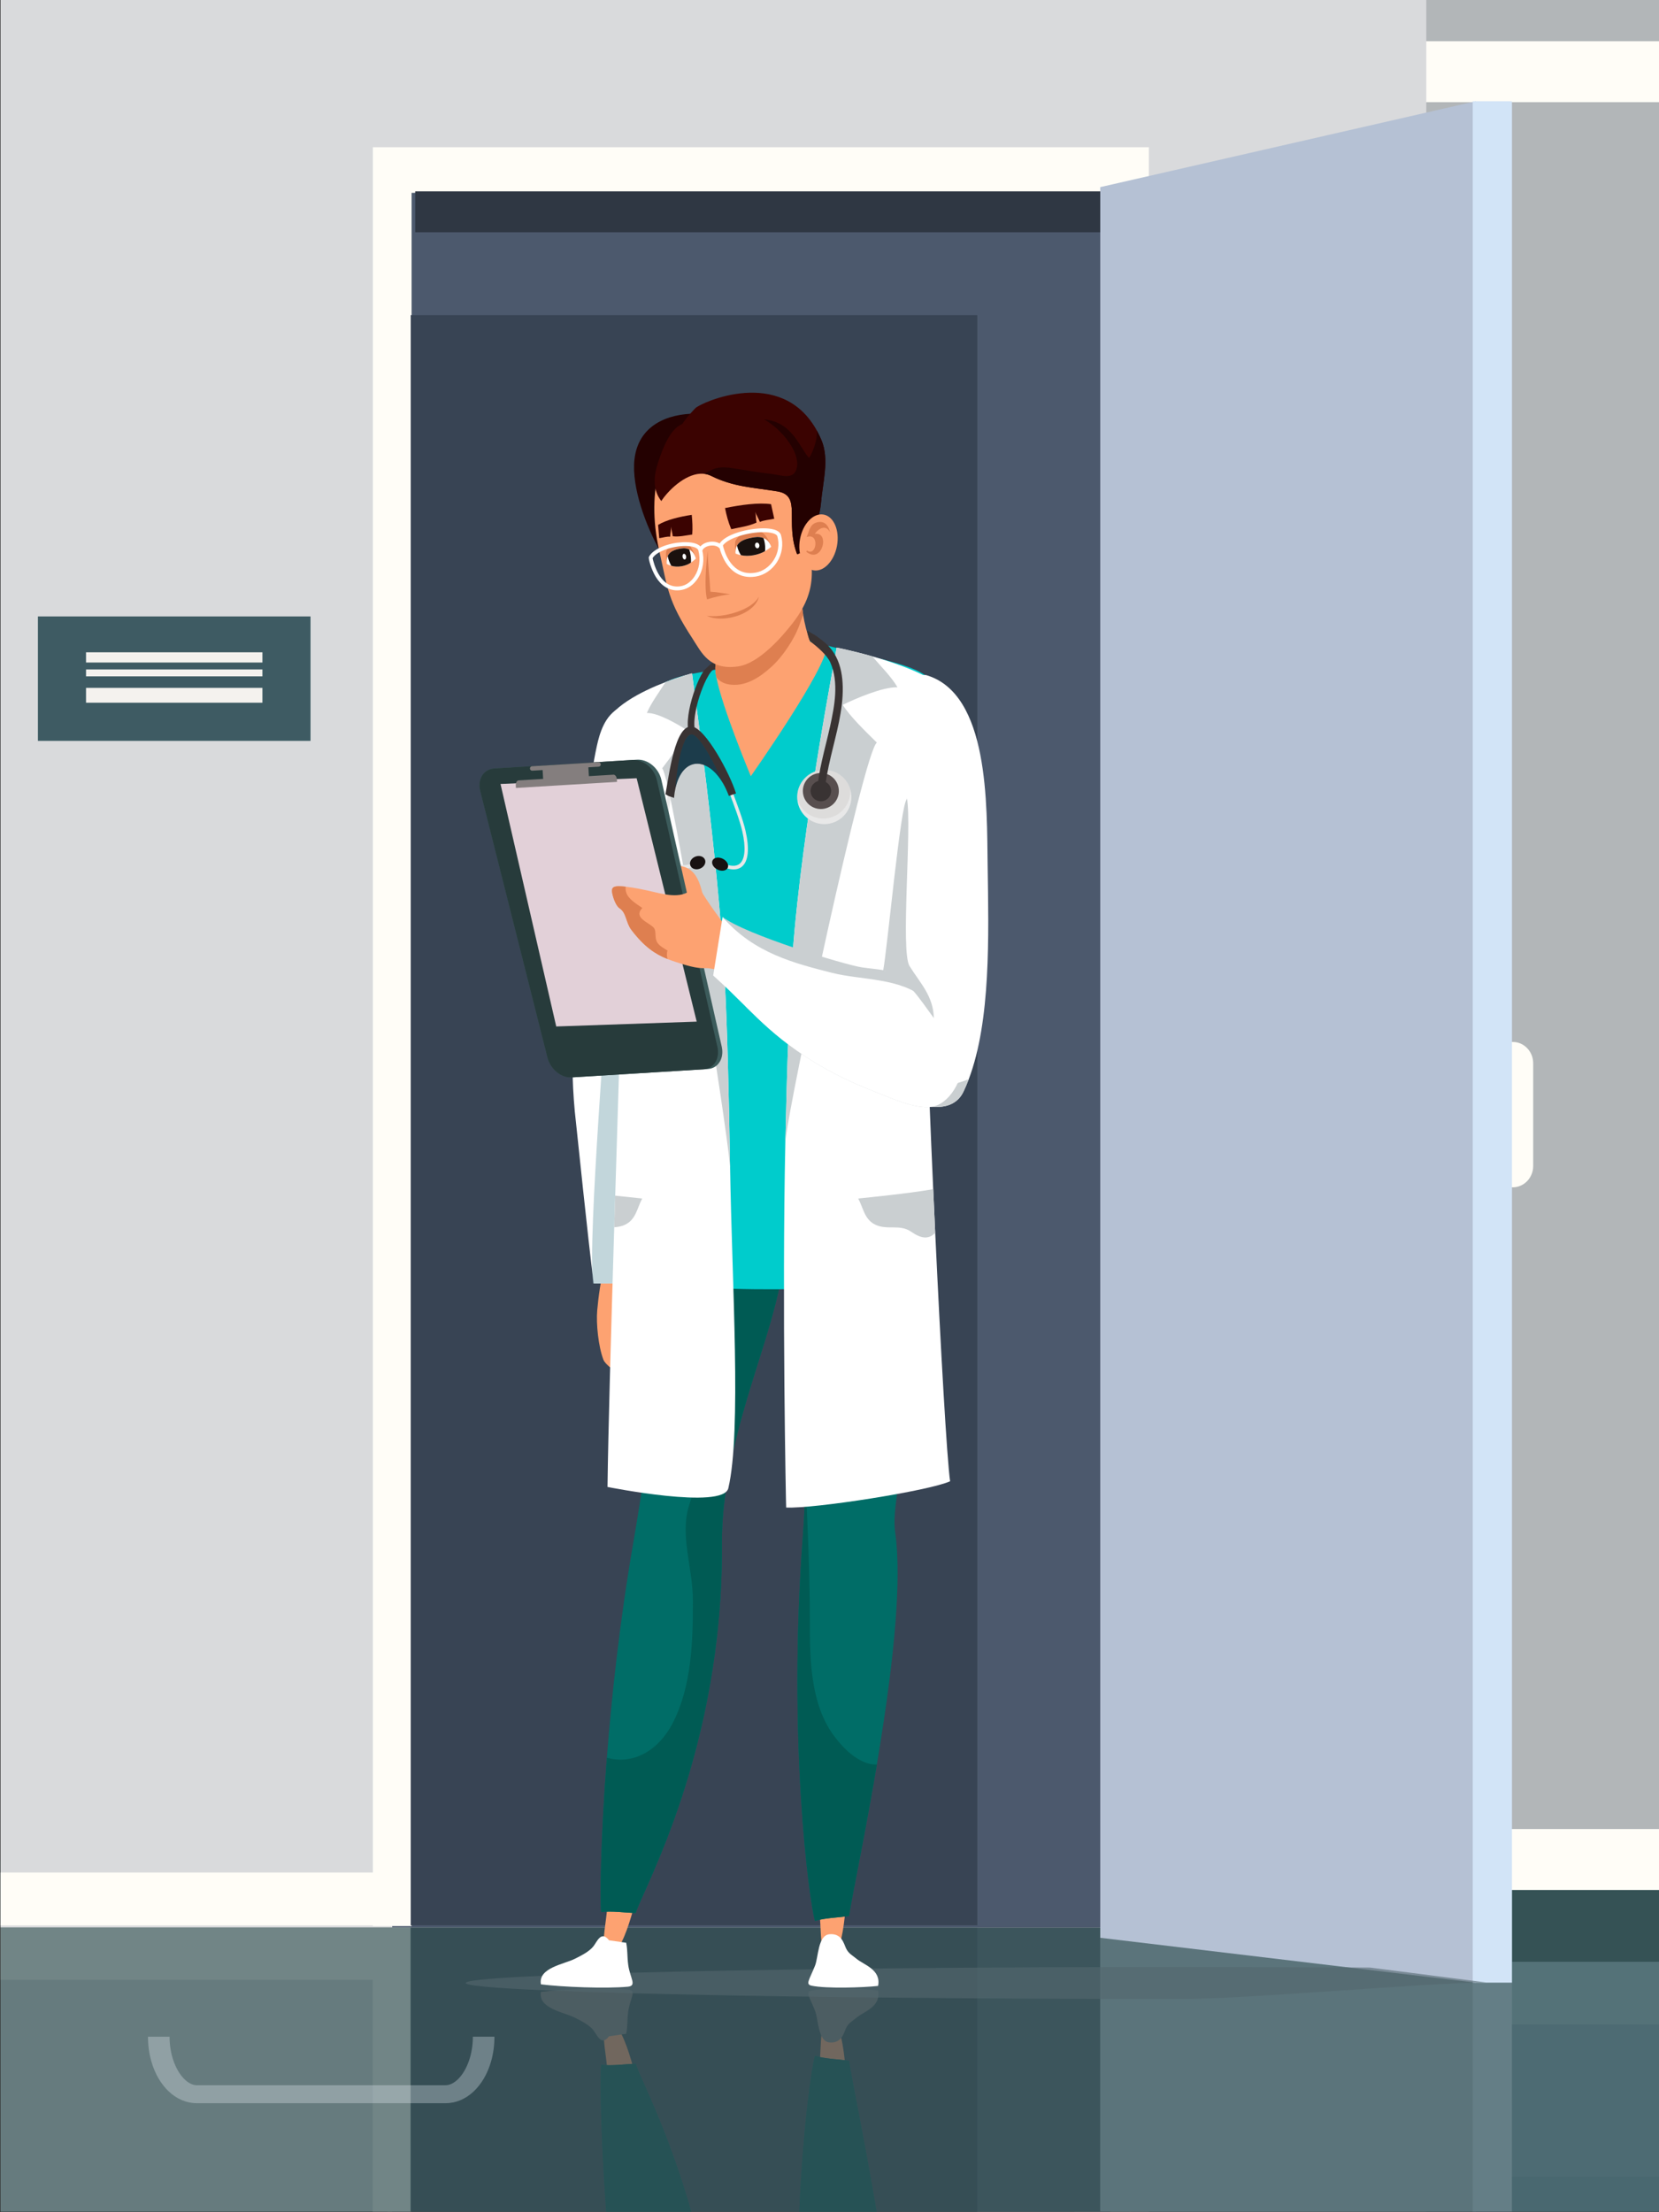 <?xml version="1.0" encoding="utf-8"?>
<!-- Generator: Adobe Illustrator 27.5.0, SVG Export Plug-In . SVG Version: 6.00 Build 0)  -->
<svg version="1.1" id="Layer_1" xmlns="http://www.w3.org/2000/svg" xmlns:xlink="http://www.w3.org/1999/xlink" x="0px" y="0px"
	 viewBox="0 0 990 1320" style="enable-background:new 0 0 990 1320;" xml:space="preserve">
<rect x="0" y="0" width="990" height="1320" fill="#333333" stroke="none"/>
<g>
	<g>
		<g>
			<rect x="0.325" y="1110.335" style="fill:#355255;" width="990" height="209.328"/>
		</g>
		<g style="opacity:0.3;">
			<g>
				<g>
					<g>
						<rect x="231.173" y="1181.192" style="fill:#C4C9CC;" width="759.152" height="138.471"/>
						<rect x="538.496" y="1177.35" style="fill:#B2B6B8;" width="451.83" height="142.313"/>
						<g>
							<g>
								<rect x="661.328" y="1188.633" style="fill:#4C596D;" width="328.997" height="131.03"/>
								<g>
									<g>
										<g>
											<g>
												<rect x="675.674" y="1174.503" style="fill:#8D8DA1;" width="314.652" height="124.368"/>
												<g style="opacity:0.4;">
													<polygon style="fill:#8D8DA1;" points="805.258,1298.871 754.117,1174.503 782.977,1174.503 834.118,1298.871 
																											"/>
												</g>
												<g style="opacity:0.4;">
													<polygon style="fill:#8D8DA1;" points="877.395,1298.871 826.247,1174.503 883.95,1174.503 935.098,1298.871 
																											"/>
												</g>
											</g>
											<polygon style="fill:#FFFDF7;" points="990.325,1170.66 641.382,1170.66 641.382,1319.663 674.878,1319.663 
												674.878,1207.974 990.325,1207.974 											"/>
										</g>
									</g>
								</g>
							</g>
						</g>
					</g>
					<g style="opacity:0.8;">
						<rect x="851.12" y="1170.66" style="fill:#85ACBD;" width="139.205" height="149.003"/>
					</g>
				</g>
				<g>
					<g>
						<g>
							<rect x="0.325" y="1147.737" style="fill:#D9DADC;" width="850.795" height="171.926"/>
						</g>
						<rect x="0.325" y="1148.931" style="fill:#FFFDF7;" width="246.833" height="32.418"/>
					</g>
					<g>
						<g>
							<g>
								<rect x="233.97" y="1147.755" style="fill:#4C596D;" width="440.026" height="171.908"/>
								<rect x="222.41" y="1148.544" style="fill:#FFFDF7;" width="23.121" height="171.119"/>
								<rect x="662.435" y="1148.544" style="fill:#FFFDF7;" width="23.122" height="171.119"/>
							</g>
						</g>
						<g>
							<g>
								<polygon style="fill:#B5C1D4;" points="880.691,1319.663 880.691,1113.937 656.535,1141.394 656.535,1319.663 								"/>
								<rect x="878.843" y="1113.937" style="fill:#D2E4F7;" width="23.414" height="205.726"/>
							</g>
						</g>
						<rect x="245.019" y="1149.024" style="fill:#384454;" width="338.145" height="170.639"/>
					</g>
				</g>
			</g>
		</g>
		<g style="opacity:0.3;">
			<g>
				<g>
					<g>
						<g>
							<path style="fill:#F0F8FF;" d="M295.059,1215.275h-12.875c0,5.423-0.924,10.391-2.431,14.631
								c-3.097,8.713-8.679,14.317-13.851,14.317H117.47c-5.171,0-10.754-5.604-13.851-14.317c-1.508-4.24-2.431-9.208-2.431-14.631
								H88.313c0,5.194,0.697,10.12,1.977,14.631c4.196,14.803,14.646,25.043,27.18,25.043h148.433
								c12.532,0,22.984-10.24,27.18-25.043C294.361,1225.395,295.059,1220.469,295.059,1215.275z"/>
						</g>
					</g>
				</g>
			</g>
			<g>
				<g>
					<g>
						<path style="fill:#FDA271;" d="M361.906,1256.22c-0.814-5.513,0.186-15.508,0.279-22.412
							c0.064-4.759-3.45-20.716-1.065-24.273c8.828-13.163,18.919,31.963,19.81,36.918L361.906,1256.22z"/>
						<g>
							<path style="fill:#006D67;" d="M412.487,1319.663c-13.708-48.396-30.53-79.85-33.162-88.217
								c-6.626,0.161-14.441,1.392-20.564,0.546c-0.699,7.302-0.425,41.005,3.005,87.671H412.487z"/>
						</g>
						<path style="fill:#808080;" d="M373.68,1213.55l-10.233,1.481c-4.683,6.061-7.13-0.76-9.291-3.557
							c-2.568-3.322-7.448-5.686-11.083-7.548c-6.408-3.277-22.076-5.413-20.27-15.378c12.56-1.602,38.723-2.684,51.839-1.425
							c5.645,0.545,1.33,5.167,0.257,13.066C374.161,1205.624,374.665,1208.258,373.68,1213.55z"/>
					</g>
					<path style="fill:#005B54;" d="M412.487,1319.663c-13.708-48.396-30.53-79.85-33.162-88.217
						c-6.626,0.161-14.441,1.392-20.564,0.546c-0.699,7.302-0.425,41.005,3.005,87.671H412.487z"/>
				</g>
				<g>
					<g>
						<path style="fill:#FDA271;" d="M484.794,1252.701c0.172-5.569,2.926-15.229,4.237-22.004
							c0.905-4.67,0.268-21.003,3.243-24.073c11.015-11.366,12.965,34.854,12.965,39.889L484.794,1252.701z"/>
						<path style="fill:#006D67;" d="M523.079,1319.663c-4.972-29.737-10.264-56.638-13.504-73.665
							c-1.464-7.677-2.508-13.344-2.92-16.368c-6.55-0.976-14.465-1.106-20.343-2.975c-1.993,7.342-7.073,41.824-9.336,93.008
							H523.079z"/>
						<path style="fill:#808080;" d="M494.88,1218.669c7.249,0.731,8.597-5.356,9.883-8.249c1.527-3.438,4.011-4.49,6.381-6.517
							c4.178-3.573,14.817-6.453,12.848-16.304c-8.767-0.999-30.729-1.746-39.676,0.135c-3.85,0.808-1.363,3.436,2.045,12.031
							C488.372,1204.837,488.065,1217.981,494.88,1218.669z"/>
					</g>
					<path style="fill:#005B54;" d="M523.079,1319.663c-4.972-29.737-10.264-56.638-13.504-73.665
						c-1.464-7.677-2.508-13.344-2.92-16.368c-6.55-0.976-14.465-1.106-20.343-2.975c-1.993,7.342-7.073,41.824-9.336,93.008
						H523.079z"/>
				</g>
			</g>
		</g>
	</g>
	<g>
		<g>
			<g>
				<g>
					<rect x="231.26" y="-0.337" style="fill:#C4C9CC;" width="759.065" height="1117.802"/>
					<rect x="538.544" y="-0.337" style="fill:#B2B6B8;" width="451.781" height="1121.547"/>
					<g>
						<g>
							<g>
								<g>
									<g>
										<g>
											<g style="opacity:0.4;">
												<polygon style="fill:#8D8DA1;" points="805.273,1002.767 754.138,1123.985 782.994,1123.985 834.129,1002.767 
																									"/>
											</g>
										</g>
										<g>
											<polygon style="fill:#FFFDF7;" points="990.325,1091.362 674.909,1091.362 674.909,60.963 990.325,60.963 
												990.325,24.602 641.418,24.602 641.418,1127.73 990.325,1127.73 											"/>
										</g>
									</g>
								</g>
							</g>
						</g>
					</g>
				</g>
			</g>
			<g>
				<g>
					<g>
						<rect x="0.325" y="-0.337" style="fill:#D9DADC;" width="850.804" height="1150.409"/>
					</g>
					<rect x="0.325" y="1117.312" style="fill:#FFFDF7;" width="246.919" height="31.597"/>
				</g>
				<g>
					<g>
						<g>
							<rect x="234.057" y="101.009" style="fill:#4C596D;" width="439.97" height="1049.046"/>
							<polygon style="fill:#FFFDF7;" points="245.617,1149.286 245.617,115.063 662.468,115.063 662.468,1149.286 
								685.587,1149.286 685.587,87.848 222.498,87.848 222.498,1149.286 							"/>
						</g>
						<rect x="247.767" y="114.171" style="fill:#2F3743;" width="412.551" height="24.422"/>
					</g>
					<g>
						<path style="fill:#FFFDF7;" d="M914.929,695.705c0,7.04-5.457,12.747-12.188,12.747l0,0c-6.731,0-12.188-5.707-12.188-12.747
							v-61.242c0-7.04,5.457-12.748,12.188-12.748l0,0c6.731,0,12.188,5.708,12.188,12.748V695.705z"/>
						<g>
							<polygon style="fill:#B5C1D4;" points="656.569,111.656 656.569,1156.255 880.696,1183.016 880.696,60.415 							"/>
							<rect x="878.847" y="60.415" style="fill:#D2E4F7;" width="23.412" height="1122.601"/>
						</g>
					</g>
					<rect x="245.105" y="188.021" style="fill:#384454;" width="338.102" height="960.798"/>
				</g>
				<g>
					<rect x="22.628" y="367.816" style="fill:#3E5B63;" width="162.671" height="74.255"/>
					<rect x="51.335" y="389.215" style="fill:#F4F2EE;" width="105.258" height="6.102"/>
					<rect x="51.335" y="410.444" style="fill:#F4F2EE;" width="105.258" height="8.852"/>
					<rect x="51.335" y="399.443" style="fill:#F4F2EE;" width="105.258" height="4.125"/>
				</g>
			</g>
		</g>
	</g>
	<g style="opacity:0.6;">
		<path style="fill:#54686E;" d="M817.491,1173.999c-35.641-0.215-73.126-0.33-111.811-0.33c-236.248,0-427.765,4.277-427.765,9.556
			c0,5.279,191.518,9.558,427.765,9.558c38.684,0,145.584-9.666,181.225-9.881L817.491,1173.999z"/>
	</g>
	<g>
		<g>
			<g>
				<path style="fill:#FDA271;" d="M361.906,1116.885c-0.814,5.469,0.186,15.387,0.279,22.236c0.064,4.723-3.45,20.553-1.065,24.083
					c8.828,13.06,18.919-31.713,19.81-36.629L361.906,1116.885z"/>
				<g>
					<path style="fill:#006D67;" d="M498.726,663.582c3.698,22.351-19.779,55.569-29.638,87.169
						c-1.113,3.549-2.043,7.074-2.752,10.561c-0.168,0.786-0.313,1.58-0.45,2.367c-7.167,41.338-35.479,97.678-35.098,158.1
						c0.77,121.281-46.879,205.224-51.461,219.685c-6.626-0.161-14.442-1.381-20.565-0.542c-0.725-7.509-0.404-43.161,3.393-92.115
						c1.388-17.926,3.241-37.644,5.681-58.416c2.646-22.505,5.97-46.252,10.149-70.306
						c20.908-120.663,26.398-250.636,27.373-262.586l95.892,4.319C500.396,662.659,499.191,662.04,498.726,663.582z"/>
				</g>
				<path style="fill:#FFFFFF;" d="M373.68,1159.22l-10.233-1.469c-4.683-6.013-7.13,0.754-9.291,3.529
					c-2.568,3.297-7.448,5.642-11.083,7.488c-6.408,3.251-22.076,5.371-20.27,15.258c12.56,1.59,38.723,2.662,51.839,1.414
					c5.645-0.54,1.33-5.126,0.257-12.964C374.161,1167.083,374.665,1164.471,373.68,1159.22z"/>
			</g>
			<path style="fill:#005B54;" d="M469.087,750.752c-1.113,3.549-2.043,7.074-2.752,10.561c-0.168,0.786-0.313,1.58-0.45,2.367
				c-7.167,41.338-35.479,97.678-35.098,158.1c0.77,121.281-46.879,205.224-51.461,219.685c-6.626-0.161-14.442-1.381-20.565-0.542
				c-0.725-7.509-0.404-43.161,3.393-92.115c14.991,4.25,30.568-3.389,39.627-21.336c10.858-21.497,11.727-47.725,11.719-72.053
				c0-19.933-7.991-39.362-2.249-57.256c5.2-16.224,9.051-33.921,12.795-51.541c4.278-20.131,7.023-41.124,10.073-61.56
				c2.883-19.307,9.844-46.748,6.832-64.345L469.087,750.752z"/>
		</g>
		<g>
			<g>
				<path style="fill:#FDA271;" d="M484.794,1120.376c0.172,5.526,2.926,15.11,4.237,21.832c0.905,4.633,0.268,20.839,3.243,23.884
					c11.015,11.277,12.965-34.58,12.965-39.576L484.794,1120.376z"/>
				<path style="fill:#006D67;" d="M536.058,883.419c-0.29,9.279-3.409,20.024-1.8,31.516c0.016,0.115,0.039,0.236,0.054,0.366
					c1.883,13.813,1.639,32.035,0.091,52.205c-0.869,11.356-2.15,23.321-3.69,35.461c-2.119,16.682-4.735,33.693-7.45,49.885
					c-5.025,29.938-10.408,57.073-13.687,74.175c-1.464,7.616-2.508,13.24-2.92,16.239c-6.55,0.968-14.465,1.098-20.344,2.953
					c-3.484-12.736-16.409-107.759-7.205-229.81c0.862-11.447,1.35-22.916,1.525-34.325c0.16-10.005,0.085-19.955-0.19-29.792
					c-0.305-10.959-0.846-21.772-1.57-32.372c-1.678-24.74-4.324-48.289-7.153-69.595c-5.52-41.582-11.712-74.641-12.733-91.421
					l75.488,19.375l14.236,3.656C550.805,727.256,537.202,846.576,536.058,883.419z"/>
				<path style="fill:#FFFFFF;" d="M494.88,1154.141c7.249-0.725,8.597,5.314,9.883,8.185c1.527,3.411,4.011,4.454,6.381,6.465
					c4.178,3.545,14.817,6.402,12.848,16.177c-8.767,0.991-30.729,1.733-39.676-0.133c-3.85-0.802-1.363-3.41,2.045-11.938
					C488.372,1167.865,488.065,1154.824,494.88,1154.141z"/>
			</g>
			<path style="fill:#005B54;" d="M523.263,1052.852c-5.025,29.938-10.408,57.073-13.687,74.175
				c-1.464,7.616-2.508,13.24-2.92,16.239c-6.55,0.968-14.465,1.098-20.344,2.953c-3.484-12.736-16.409-107.759-7.205-229.81
				c0.862-11.447,1.35-22.916,1.525-34.325c1.327,28.182,2.631,56.332,2.638,84.789c0,22.207,0.161,48.526,13.443,67.527
				c5.17,7.387,13.092,15.728,22.013,18.001C520.129,1052.76,521.654,1052.883,523.263,1052.852z"/>
		</g>
		<g>
			<g>
				<g>
					<path style="fill:#DE7F50;" d="M369.347,807.643c4.444,4.548,19.08,1.977,19.949,5.521c2.334,9.521-14.051,4.559-17.661,3.521
						L369.347,807.643z"/>
					<path style="fill:#DE7F50;" d="M367.799,800.502c4.444,4.548,19.08,1.974,19.949,5.519c2.334,9.521-14.05,4.559-17.661,3.52
						L367.799,800.502z"/>
					<path style="fill:#DE7F50;" d="M364.253,776.032c4.443,4.547,15.737,16.547,16.605,20.093
						c2.335,9.519-11.817,9.906-15.428,8.867L364.253,776.032z"/>
					<path style="fill:#FDA271;" d="M356.396,781.785c0.729-8,1.977-18.021,5.083-29.939l14.834,8.196
						c-0.282,0.235,3.049,5.348,3.928,7.445c1.322,3.153,2.065,6.477,1.918,10.017c-0.281,6.743-1.187,12.407,0.316,19.612
						c0.731,3.502,5.885,16.999-1.961,12.763c-5.784-3.122-3.818-15.505-8.343-18.805c-0.944,5.323-1.187,17.507,3.003,21.834
						c3.055,3.152,12.951,6.096,10.168,11.503c-2.753,5.347-23.312-7.995-25.265-13.099
						C357.094,803.511,355.662,789.823,356.396,781.785z"/>
				</g>
			</g>
			<g>
				<path style="fill:#FFFFFF;" d="M400.988,495.811c-3.337,29.98-4.446,55.98-4.809,86.571c-0.414,34.35-3.455,51.128-2.149,85.571
					c0,0,4.026,74.182,5.362,97.882h-45.101c-3.642-28.34-9.82-89.502-10.53-95.545c-2.257-19.203-2.411-35.475-2.159-57.039
					c0.443-38.085,1.836-47.709,3.582-85.58c0.852-18.535,7.008-64.635,11.024-82.754c1.593-7.193,4.696-18.403,13.97-22.804
					c4.779-2.268,15.119-6.054,20.06-8.302c1.212-0.551,2.094-1.007,2.499-1.329l-3.284,16.273
					C403.15,446.486,403.417,473.927,400.988,495.811z"/>
				<path style="opacity:0.5;fill:#86AEB8;" d="M400.988,495.811c-3.337,29.98-4.446,55.98-4.809,86.571
					c-0.414,34.35-3.455,51.128-2.149,85.571c0,0,4.026,74.182,5.362,97.882h-45.485c-3.451-26.953,9.106-171.906,9.106-193.594
					c0-35.072,0.766-58.751,1.796-81.832c1.3-29.044,25.501,12.281,25.866-16.862c0.089-7.212,0.175-15.278-0.816-22.413
					c-0.784-5.639-3.676-10.775-3.49-16.061c0.218-5.983,1.906-13.974,3.868-21.262c1.212-0.551,2.094-1.007,2.499-1.329
					l-3.284,16.273C403.15,446.486,403.417,473.927,400.988,495.811z"/>
			</g>
		</g>
		<path style="fill:#00CCCC;" d="M386.507,415.98c8.875-13.416,30.63-14.143,43.449-16.995l51.761-17.671
			c15.03,6.228,49.87,11.678,64.883,18.509c25.309,11.514,26.271,43.791,21.67,62.211c-11.401,45.643-18.986,275.531-13.233,300.859
			c-25.182,7.232-162.987,10.397-161.065-1.535c5.753-35.691-10.239-255.386-10.917-290.114
			C382.807,458.448,378.744,427.715,386.507,415.98z"/>
		<g>
			<path style="fill:#FFFFFF;" d="M366.538,732.282c-1.856,61.03-3.606,121.893-4.011,154.962c0,0,69.027,13.813,72.096,0.765
				c7.953-33.826,2.169-122.275,1.058-191.159c-0.714-44.26-1.764-85.594-3.207-112.038
				c-4.234-77.771-19.458-181.182-19.496-183.039c0,0-6.918,1.812-15.807,5.22h-0.008c-14.327,5.504-33.778,15.175-37.567,28.14
				c-4.702,16.125,12.133,99.817,12.133,117.441c0,15.061-2.301,85.93-4.608,160.857
				C366.921,719.693,366.729,725.988,366.538,732.282z"/>
			<path style="fill:#CACFD1;" d="M435.681,696.85c-0.057-0.667-0.114-1.335-0.166-2.003
				c-1.895-24.218-34.592-230.801-40.366-236.395c5.445-7.201,11.928-15.698,15.123-22.551
				c-5.722-3.694-17.621-10.709-24.259-10.463c2.676-6.262,7.292-12.336,11.154-18.445h0.005c8.887-3.408,15.804-5.22,15.804-5.22
				c0.04,1.857,15.264,105.269,19.5,183.039C433.916,611.256,434.969,652.59,435.681,696.85z"/>
		</g>
		<g>
			<g>
				<g>
					<g>
						<path style="fill:#E8E8E8;" d="M433.13,517.914c5.05,1.723,8.02,0.566,9.68-0.863c3.794-3.259,4.515-10.634,2.085-21.331
							c-1.47-6.473-5.066-16.029-7.691-23.007c-1.283-3.409-2.611-6.935-2.685-7.564c0.022,0.182-0.061,0.552-0.379,0.768
							l-1.185-1.852c-0.776,0.525-0.419,1.542,0.292,3.57c0.502,1.43,1.247,3.41,2.11,5.702c2.6,6.913,6.164,16.379,7.595,22.688
							c2.211,9.721,1.682,16.574-1.485,19.299c-2.226,1.911-5.872,1.721-10.55-0.556l-0.672,1.943
							C431.275,517.21,432.236,517.606,433.13,517.914z"/>
						<path style="fill:#171111;" d="M425.001,514.016c-0.414,1.972,1.366,4.294,3.978,5.187c2.613,0.89,5.064,0.012,5.479-1.958
							c0.413-1.971-1.367-4.295-3.978-5.185C427.868,511.169,425.415,512.044,425.001,514.016z"/>
					</g>
					<g>
						<path style="fill:#E8E8E8;" d="M413.502,517.199c-4.597,2.028-7.821,1.066-9.815-0.246c-4.551-3-7.04-10.27-7.204-21.04
							c-0.099-6.514,1.168-16.225,2.095-23.314c0.451-3.466,0.92-7.049,0.842-7.678c0.023,0.186,0.195,0.548,0.561,0.741
							l0.731-1.911c0.896,0.47,0.786,1.502,0.571,3.561c-0.155,1.449-0.418,3.459-0.721,5.789
							c-0.918,7.023-2.174,16.643-2.076,22.994c0.148,9.786,2.322,16.555,6.121,19.058c2.668,1.759,6.241,1.34,10.335-1.212
							l1.132,1.881C415.175,516.386,414.317,516.842,413.502,517.199z"/>
						<path style="fill:#171111;" d="M420.631,512.822c0.886,1.931-0.323,4.347-2.699,5.394c-2.376,1.05-5.02,0.335-5.907-1.597
							c-0.886-1.934,0.323-4.345,2.698-5.396C417.1,510.175,419.746,510.89,420.631,512.822z"/>
					</g>
					<g>
						<path style="fill:#393333;" d="M397.099,474.028c0.133,0.026,0.284-0.001,0.398,0.079c2.348,1.615,3.143,1.157,4.703,2.053
							c0.203-2.291,0.535-4.386,0.977-6.288c4.244-18.158,18.735-18.656,28.106-2.755c1.344,2.275,2.579,4.887,3.665,7.832
							c2.336-0.917,1.898-0.672,4.271-1.504c-3.486-11.569-18.133-38.935-26.322-39.925
							C402.796,432.295,399.267,462.321,397.099,474.028z"/>
					</g>
					<g style="opacity:0.5;">
						<g>
							<path style="fill:#004664;" d="M403.177,469.872c4.244-18.158,18.735-18.656,28.106-2.755
								c-3.973-9.902-13.553-28.306-18.317-28.884C406.189,437.408,402.971,466.656,403.177,469.872z"/>
						</g>
						<path style="fill:#FF9800;" d="M403.402,473.452c-0.041,0.093-0.056,0.207-0.048,0.334
							C403.534,476.044,403.51,475.311,403.402,473.452z"/>
					</g>
				</g>
			</g>
			<path style="fill:#393333;" d="M411.261,423.746c0.808-4.381,2.087-8.684,3.616-12.867c1.277-3.5,2.773-6.98,4.759-10.142
				c0.931-1.482,5.766-5.835,7.509-6.67c0.124,1.583,0,3.838-0.192,4.989c-2.108,0.193-3.841,3.463-4.233,4.125
				c-1.81,3.034-3.181,6.345-4.392,9.658c-1.377,3.772-2.451,7.663-3.199,11.606c-0.645,3.398-1.056,6.909-0.606,10.357
				c0.325,2.513-3.592,2.829-3.918,0.318C410.114,431.351,410.576,427.461,411.261,423.746z"/>
		</g>
		<g>
			<path style="fill:#FDA271;" d="M493.297,385.627c0.594,12.439-45.254,77.524-45.254,77.524s-16.966-40.521-20.549-58.957
				c-0.595-3.052-0.824-5.495-0.542-7.052c0.191-1.069,0.236-6.722,0.328-7.676c0.221-2.404,0.244-4.839,0.107-7.273
				c-0.374-6.914-1.929-13.85-3.271-20.109l54.846-27.937c-0.579,5.304-0.908,10.439-0.922,15.453
				c-0.038,5.883,0.35,11.591,1.242,17.163c0.854,5.379,2.173,10.63,4.041,15.788C483.948,384.268,492.573,384.001,493.297,385.627z
				"/>
		</g>
		<g>
			<path style="fill:#FFFFFF;" d="M469.137,899.523c16.375,0.83,85.363-9.947,97.835-15.674c-1.894-13.118-5.607-78.6-8.889-148.252
				c-0.407-8.644-0.806-17.356-1.197-26.038c-3.237-72.168-5.698-142.402-4.916-157.753c1.534-29.937,25.516-115.9,19.174-132.025
				c-5.1-12.965-31.301-22.638-50.604-28.139h-0.009c-11.972-3.41-21.29-5.222-21.29-5.222
				c-0.054,1.858-20.563,105.269-26.268,183.04c-1.941,26.445-3.361,67.779-4.319,112.039
				C466.567,777.248,469.052,899.226,469.137,899.523z"/>
			<path style="fill:#CACFD1;" d="M468.653,681.5c0.077-0.67,0.155-1.336,0.223-2.004c2.554-24.22,46.6-230.8,54.379-236.396
				c-7.331-7.199-16.069-15.697-20.37-22.551c7.707-3.693,23.737-10.708,32.68-10.463c-3.604-6.264-9.824-12.336-15.023-18.444
				h-0.009c-11.972-3.41-21.29-5.222-21.29-5.222c-0.054,1.858-20.563,105.269-26.268,183.04
				C471.031,595.906,469.611,637.24,468.653,681.5z"/>
		</g>
		<g>
			<g>
				<path style="fill:#E8E8E8;" d="M476.024,478.661c1.705,8.769,10.191,14.491,18.954,12.785
					c8.759-1.707,14.481-10.196,12.776-18.967c-0.11-0.564-0.246-1.112-0.411-1.65c-2.386-7.824-10.345-12.735-18.54-11.138
					c-8.199,1.598-13.734,9.137-13.015,17.283C475.837,477.536,475.915,478.097,476.024,478.661z"/>
				<path style="opacity:0.4;fill:#CDCBC8;" d="M475.787,476.974c2.387,7.826,10.343,12.739,18.542,11.142
					c8.197-1.596,13.733-9.136,13.013-17.286c-2.386-7.824-10.345-12.735-18.54-11.138
					C480.603,461.289,475.068,468.829,475.787,476.974z"/>
				<g>
					<path style="fill:#584F4F;" d="M479.302,474.032c1.133,5.826,6.772,9.628,12.593,8.495c5.823-1.133,9.624-6.778,8.49-12.603
						c-1.133-5.827-6.771-9.631-12.594-8.497C481.97,462.56,478.17,468.203,479.302,474.032z"/>
					<path style="fill:#393333;" d="M483.818,473.153c0.648,3.329,3.872,5.505,7.2,4.856c3.328-0.648,5.502-3.876,4.853-7.207
						c-0.646-3.33-3.871-5.506-7.198-4.856C485.343,466.594,483.169,469.82,483.818,473.153z"/>
				</g>
			</g>
			<path style="fill:#393333;" d="M495.531,395.38c-2.058-4.701-8.168-9.713-12.208-12.83c-1.014-2.197-1.347-4.621-1.777-6.395
				l5.613,3.327c5.178,3.838,8.559,6.322,11.687,12.262c2.932,5.568,3.926,11.908,4.054,18.132
				c0.287,14.02-3.922,27.914-7.077,41.432c-1.79,7.685-3.458,15.468-3.806,23.37c-0.131,2.941-4.683,2.59-4.551-0.352
				c0.613-13.91,4.93-27.451,7.892-40.971C498.01,421.268,500.699,407.186,495.531,395.38z"/>
		</g>
		<path style="fill:#FDA271;" d="M380.626,512.093c3.726-0.793,7.73,0.781,11.256,1.901c5.247,1.668,10.449,1.724,15.556,3.017
			c11.588,2.929,11.191,17.841,14.672,27.228l-14.742,1.308c0.681-1.958-13.349-13.054-16.378-16.105
			C387.517,525.944,378.05,517.751,380.626,512.093z"/>
		<path style="fill:#FFFFFF;" d="M527.296,640.364c0.491,1.749,1.381,3.493,2.57,5.18c5.231,7.393,16.375,13.74,26.53,14.785
			c7.793,0.804,15.008-1.513,18.522-8.889c1.151-2.417,2.217-4.93,3.198-7.533c13.193-34.846,11.881-85.24,11.252-127.448
			c-0.537-35.884,1.089-102.697-36.777-113.665l-9.671-0.085c-12.426,9.941-16.053,44.95-16.981,59.797
			c-2.37,37.978-1.457,81.655-0.369,120.294c0.031,1.284,0.069,2.557,0.108,3.832C526.199,604.807,522.348,622.833,527.296,640.364z
			"/>
		<path style="fill:#CACFD1;" d="M444.847,600.486c9.073,8.982,17.785,17.386,30.786,26.529
			c15.255,10.725,29.896,17.969,47.398,24.794c8.66,3.368,23.447,10.276,33.364,8.521c7.793,0.804,15.008-1.513,18.522-8.889
			c1.151-2.417,2.217-4.93,3.198-7.533c-2.171,0.893-4.364,1.652-6.581,2.289c-13.398,3.824-27.542,3.008-41.669-0.653
			c-30.556-7.93-61.037-29.161-83.738-45.38L444.847,600.486z"/>
		<path style="fill:#CACFD1;" d="M512.141,715.149c3.061,5.695,3.712,12.573,10.285,15.642c7.241,3.394,14.465-0.576,21.361,4.199
			c5.837,4.04,10.323,4.76,14.296,0.608c-0.407-8.644-0.806-17.356-1.197-26.038C542.267,712.14,518.944,714.414,512.141,715.149z"
			/>
		<path style="fill:#CACFD1;" d="M366.538,732.282c2.132-0.131,4.272-0.484,6.412-1.492c6.573-3.068,7.224-9.947,10.285-15.642
			c-2.953-0.315-9.004-0.928-16.114-1.718C366.921,719.693,366.729,725.988,366.538,732.282z"/>
		<path style="fill:#240101;" d="M378.591,274.263c-1.833,16.85,7.262,40.304,15.093,54.141c-3.417-20.344,4.169-38.662,20-51.07
			l1.525-30.525C398.346,246.796,380.822,253.772,378.591,274.263z"/>
		<path style="fill:#DE7F50;" d="M479.282,366.763c-0.74,2.068-1.471,4.006-2.058,5.707c-2.966,8.578-9.981,19.132-16.775,25.32
			c-6.55,5.968-14.701,11.569-23.889,10.798c-4.316-0.367-7.206-1.999-9.066-4.395c-0.595-3.052-0.824-5.495-0.542-7.052
			c0.191-1.069,0.236-6.722,0.328-7.676c0.221-2.404,0.244-4.839,0.107-7.273l50.653-32.592
			C478.001,355.483,478.39,361.191,479.282,366.763z"/>
		<g>
			<g>
				<path style="fill:#DE7F50;" d="M400.932,349.309c-0.041,0.032-0.08,0.063-0.123,0.089c-0.137,0.249-0.284,0.489-0.447,0.713
					L400.932,349.309z"/>
			</g>
		</g>
		<path style="fill:#FDA271;" d="M393.273,328.03c5.23,23.208,4.954,30.002,20.095,53.198c5.273,8.079,9.84,18.831,26.934,16.438
			c13.031-1.823,27.068-18.611,32.694-25.83c17.479-22.437,11.209-38.278,5.626-63.063c-7.618-33.821-34.068-61.138-57.016-57.047
			C393.009,256.825,385.655,294.208,393.273,328.03z"/>
		<g>
			<path style="fill:#DE7F50;" d="M438.886,330.26c0.806,0.4,1.115-2.244,2.402-2.156c4.273,0.639,10.565-0.685,14.308-2.695
				c2.34-1.041,4.636,0.919,4.616,0.869c-0.631-1.872-2.777-7.251-5.522-8.59c-1.412-0.654-3.198-1.01-5.404-0.692
				c-5.304,0.714-8.713,2.49-10.266,5.488C438.319,323.887,438.787,328.298,438.886,330.26z"/>
			<path style="fill:#FFFFFF;" d="M438.886,330.26c0.799,0.353,1.92,0.726,3.243,0.992c4.364,1.095,10.763-0.116,14.425-2.429
				c2.269-1.287,3.652-2.56,3.657-2.545c-0.645-1.916-1.904-4.117-4.575-5.215c-1.388-0.57-3.157-0.834-5.368-0.49
				c-5.332,0.762-8.847,2.144-10.431,4.923C439.11,326.76,438.784,328.278,438.886,330.26z"/>
			<path style="fill:#1A110E;" d="M439.941,326.021c0.408,1.831,1.169,3.575,2.189,5.231c4.364,1.095,10.763-0.116,14.425-2.429
				c0.171-1.994,0.043-4.062-0.434-6.083c-0.138-0.584-0.3-1.142-0.485-1.677c-1.388-0.57-3.157-0.834-5.368-0.49
				c-5.332,0.762-8.847,2.144-10.431,4.923C439.867,325.67,439.903,325.844,439.941,326.021z"/>
			<path style="fill:#FFFFFF;" d="M450.591,325.807c0.214,0.92,0.96,1.524,1.656,1.313c0.698-0.212,1.079-1.15,0.865-2.061
				c-0.216-0.911-0.947-1.469-1.643-1.271C450.773,323.991,450.377,324.882,450.591,325.807z"/>
		</g>
		<g>
			<path style="fill:#DE7F50;" d="M397.832,336.469c0.678,0.425,0.843-2.191,1.908-2.06c3.549,0.782,8.696-0.317,11.715-2.186
				c1.895-0.952,3.857,1.073,3.839,1.021c-0.584-1.88-2.54-7.297-4.851-8.721c-1.187-0.698-2.674-1.113-4.483-0.873
				c-4.353,0.527-7.105,2.175-8.283,5.099C397.145,330.12,397.683,334.516,397.832,336.469z"/>
			<path style="fill:#FFFFFF;" d="M397.832,336.469c0.671,0.377,1.609,0.785,2.709,1.097c3.639,1.237,8.878,0.253,11.821-1.919
				c1.829-1.2,2.926-2.417,2.931-2.404c-0.599-1.925-1.713-4.154-3.955-5.336c-1.165-0.615-2.633-0.936-4.446-0.671
				c-4.374,0.574-7.227,1.825-8.44,4.531C397.897,332.999,397.68,334.497,397.832,336.469z"/>
			<path style="fill:#1A110E;" d="M398.557,332.294c0.398,1.832,1.087,3.593,1.984,5.272c3.639,1.237,8.878,0.253,11.821-1.919
				c0.073-1.975-0.104-4.034-0.566-6.057c-0.133-0.585-0.287-1.146-0.458-1.683c-1.165-0.615-2.633-0.936-4.446-0.671
				c-4.374,0.574-7.227,1.825-8.44,4.531C398.484,331.944,398.52,332.117,398.557,332.294z"/>
			<path style="fill:#FFFFFF;" d="M407.338,332.447c0.209,0.921,0.844,1.547,1.411,1.36c0.569-0.186,0.851-1.105,0.643-2.016
				c-0.21-0.914-0.832-1.492-1.399-1.319C407.427,330.649,407.13,331.521,407.338,332.447z"/>
		</g>
		<path style="fill:#3B0301;" d="M432.656,303.161c9.586-1.96,20.136-3.39,27.472-2.32l1.898,8.687
			c-2.842,0.684-5.919,0.73-8.586,1.903c-0.767-2.113-2.077-3.835-2.689-6.056c0.357,1.68,0.331,4.674,0.704,6.445
			c-4.865,2.198-9.379,2.694-15.095,3.939C434.552,311.503,433.52,307.437,432.656,303.161z"/>
		<path style="fill:#3B0301;" d="M412.796,307.198c-7.272,1.122-15.105,2.97-20.073,6.004l0.669,7.904
			c2.18-0.246,4.379-1.097,6.547-0.877c0.054-2.017,0.583-3.852,0.504-5.91c0.137,1.527,0.851,4.053,0.996,5.661
			c3.971,0.452,7.295-0.436,11.65-1.042C413.387,314.811,413.176,311.073,412.796,307.198z"/>
		<path style="fill:#DE7F50;" d="M421.818,367.38c0,0,0.138,0.02,0.398,0.057c0.257,0.05,0.642,0.092,1.114,0.14
			c0.473,0.047,1.055,0.084,1.716,0.097c0.66,0.023,1.407-0.003,2.214-0.035c0.809-0.037,1.682-0.128,2.6-0.222
			c0.919-0.115,1.881-0.265,2.872-0.439c0.993-0.168,2.003-0.418,3.03-0.659c1.028-0.237,2.054-0.55,3.072-0.876
			c1.016-0.33,2.025-0.685,2.998-1.08c0.968-0.403,1.927-0.793,2.81-1.256c0.891-0.449,1.727-0.925,2.506-1.403
			c0.755-0.507,1.479-0.986,2.092-1.496c0.622-0.501,1.16-1.003,1.616-1.473c0.443-0.478,0.835-0.908,1.109-1.296
			c0.294-0.377,0.502-0.695,0.638-0.915c0.145-0.219,0.223-0.337,0.223-0.337s-0.036,0.135-0.102,0.388
			c-0.071,0.254-0.161,0.635-0.362,1.087c-0.176,0.466-0.445,1.012-0.81,1.605c-0.364,0.595-0.818,1.25-1.398,1.885
			c-0.559,0.661-1.241,1.301-2.001,1.933c-0.77,0.613-1.602,1.248-2.531,1.783c-0.918,0.555-1.892,1.086-2.919,1.538
			c-1.021,0.469-2.093,0.853-3.172,1.215c-1.09,0.32-2.185,0.625-3.279,0.849c-1.089,0.246-2.183,0.38-3.239,0.496
			c-1.055,0.129-2.087,0.143-3.06,0.149c-0.974-0.001-1.895-0.064-2.74-0.171c-0.845-0.094-1.612-0.237-2.283-0.409
			c-0.673-0.149-1.241-0.35-1.707-0.521c-0.471-0.167-0.813-0.337-1.046-0.455C421.942,367.444,421.818,367.38,421.818,367.38z"/>
		<path style="fill:#DE7F50;" d="M423.928,353.059c-0.374-7.376-1.602-16.932-1.602-24.342c0,0-2.609,20.342-0.405,28.947
			c4.127-1.37,9.592-2.698,13.977-3.001C432.036,354.049,427.965,353.26,423.928,353.059z"/>
		<g>
			<path style="fill:#FFFFFF;" d="M404.056,352.257L404.056,352.257c-5.103-0.001-9.509-2.793-12.742-8.076
				c-2.698-4.409-4.535-11.004-4.094-11.869c2.758-5.448,13.429-8.822,21.734-8.822c5.727,0,9.284,1.562,10.018,4.398
				c1.568,6.06,0.624,12.362-2.59,17.289c-2.483,3.806-5.98,6.248-9.844,6.875C405.696,352.187,404.862,352.257,404.056,352.257z
				 M389.438,333.025c0.495,2.424,3.933,16.942,14.618,16.943h0c0.683,0,1.395-0.06,2.115-0.176
				c3.221-0.522,6.167-2.606,8.294-5.866c2.864-4.389,3.699-10.025,2.292-15.464c-0.428-1.655-3.418-2.683-7.803-2.683
				C401.634,325.779,392,328.738,389.438,333.025z"/>
			<path style="fill:#FFFFFF;" d="M447.769,344.275c-0.001,0-0.001,0-0.002,0c-6.497-0.001-11.839-3.433-15.45-9.926
				c-1.789-3.217-3.701-8.803-3.113-9.751c3.717-6.105,17.687-9.36,26.341-9.36c4.286,0,9.595,0.722,10.544,4.16
				c1.495,5.419,0.595,11.269-2.469,16.05c-2.963,4.622-7.538,7.738-12.553,8.552C449.941,344.182,448.832,344.275,447.769,344.275z
				 M431.388,325.441c0.549,2.521,4.176,16.542,16.38,16.544c0.001,0,0.001,0,0.002,0c0.94,0,1.927-0.082,2.931-0.245
				c4.374-0.71,8.381-3.453,10.993-7.528c2.754-4.296,3.531-9.341,2.19-14.204c-0.416-1.507-3.69-2.481-8.339-2.481
				C446.637,317.527,434.655,320.888,431.388,325.441z"/>
			<path style="fill:#FFFFFF;" d="M419.081,328.595l-2.152-0.775c0.832-2.315,3.21-3.989,6.36-4.481
				c3.249-0.51,6.321,0.431,7.823,2.391l-1.815,1.394c-0.986-1.285-3.259-1.897-5.656-1.524
				C421.858,325.878,419.723,326.811,419.081,328.595z"/>
		</g>
		<g>
			<g>
				<path style="fill:#3C5B5B;" d="M286.554,471.912l40.083,158.983c1.761,6.991,8.188,12.359,14.347,11.982l81.414-5.001
					c6.158-0.38,9.867-6.367,8.283-13.373l-36.022-159.232c-1.585-7.002-8.092-12.366-14.532-11.968l-85.105,5.227
					C288.581,458.924,284.791,464.92,286.554,471.912z"/>
				<path style="fill:#273B3B;" d="M286.554,471.912l40.083,158.983c1.761,6.991,8.188,12.359,14.347,11.982l78.853-4.845
					c6.159-0.378,9.864-6.369,8.274-13.37l-36.121-159.224c-1.589-7.004-8.1-12.368-14.538-11.972l-82.429,5.063
					C288.581,458.924,284.791,464.92,286.554,471.912z"/>
			</g>
			<polygon style="fill:#E2D0D8;" points="331.928,612.48 298.678,467.779 379.914,464.361 415.758,609.588 			"/>
			<path style="fill:#847E7E;" d="M309.508,465.647l14.616-0.879l-0.318-5.289l-6.167,0.371c-0.729,0.044-1.356-0.512-1.4-1.242
				c-0.044-0.73,0.51-1.358,1.242-1.402l39.631-2.387c0.729-0.043,1.355,0.512,1.4,1.242c0.043,0.73-0.513,1.357-1.242,1.402
				l-6.165,0.371l0.32,5.288l14.615-0.88c1.049-0.064,1.977,1.199,2.074,2.823l0.089,1.469l-60.327,3.633l-0.088-1.469
				C307.69,467.077,308.46,465.71,309.508,465.647z"/>
		</g>
		<g>
			<path style="fill:#FDA271;" d="M447.554,576.122c-0.892,8.768-20.915,1.213-26.482,1.556c-5.566,0.351-12.185-1.9-17.293-3.518
				c-1.891-0.603-3.69-1.221-5.444-1.923c-7.427-2.961-13.893-7.326-21.533-17.33c-3.37-4.411-2.981-10.241-6.999-12.866
				c-2.044-1.336-3.691-5.487-4.408-8.814c-0.785-3.671,0.495-4.662,5.246-4.388c0.069,0,0.145,0.008,0.221,0.015
				c0.366,0.023,0.732,0.046,1.106,0.084c0.442,0.038,0.907,0.084,1.395,0.137c5.757,0.634,11.62,1.985,13.351,2.359
				c8.449,1.831,19.658,5.616,26.291-1.045l4.491-0.489c1.449,3.19,9.425,15.033,15.128,22.062
				C435.522,555.525,448.287,568.933,447.554,576.122z"/>
			<path style="fill:#DE7F50;" d="M398.335,572.237c-7.427-2.961-13.893-7.326-21.533-17.33c-3.37-4.411-2.981-10.241-6.999-12.866
				c-2.044-1.336-3.691-5.487-4.408-8.814c-0.785-3.671,0.495-4.662,5.246-4.388c0.069,0,0.145,0.008,0.221,0.015
				c0.366,0.023,0.732,0.046,1.106,0.084c0.442,0.038,0.907,0.084,1.395,0.137c-0.153,1.031-0.076,2.183,0.358,3.557
				c1.266,3.945,6.535,7.036,9.57,9.134c-5.788,6.159,4.643,8.753,7.03,12.05c1.449,1.999,0.16,5.678,1.876,8.516
				c1.281,2.122,4.194,3.587,6.1,4.854C397.816,568.834,397.878,570.551,398.335,572.237z"/>
		</g>
		<g>
			<path style="fill:#FFFFFF;" d="M425.588,582.071c7.408,6.609,13.406,12.627,19.259,18.415
				c9.073,8.982,17.785,17.386,30.786,26.529c15.255,10.725,29.896,17.969,47.398,24.794c8.66,3.368,23.447,10.276,33.364,8.521
				c1.066-0.186,2.078-0.478,3.021-0.883c5.124-2.21,9.419-7.362,12.118-13.249c3.145-6.809,4.15-14.624,1.841-20.041
				c-6.381-15.015-15.822-30.927-30.978-38.057c-5.124-2.412-10.845-4.033-16.828-5.298c-15.356-3.253-32.458-4.198-45.688-10.252
				c-15.446-7.07-38.004-12.804-48.673-25.426L425.588,582.071z"/>
			<path style="fill:#CACFD1;" d="M541.195,476.82v-0.802c3.103,18.117-3.95,91.605,1.586,100.456
				c6.433,10.278,14.118,17.738,14.509,31.028c-8.148-10.877-16.496-25.218-30.227-28.603
				C529.689,564.675,537.376,479.398,541.195,476.82z"/>
			<g>
				<path style="fill:#CACFD1;" d="M431.209,547.123c13.246,10.445,72.936,28.585,83.092,30.086
					c7.72,1.141,19.604,1.697,25.689,5.67l12.007,13.158c-14.458-12.749-38.088-11.144-55.359-15.524
					C474.767,574.963,449.674,568.817,431.209,547.123z"/>
				<path style="fill:#CACFD1;" d="M554.04,601.358l-4.853-5.322C550.947,597.591,552.58,599.34,554.04,601.358z"/>
			</g>
		</g>
		<g>
			<path style="fill:#3B0301;" d="M489.934,299.975c-0.519,5.938-2.387,11.447-3.05,17.551c-0.938,8.639-3.759,10.165-11.186,13.225
				c-7.541-19.749,3.05-35.103-11.864-37.553c-14.175-2.327-26.261-2.64-39.475-9.249c-1.502-0.747-3.072-1.152-4.682-1.267
				c-9.127-0.664-19.451,8.074-25.093,16.254c0.221-13.865,2.775-25.014,8.212-37.88c2.905-6.868,7.152-12.377,12.222-17.551
				c3.058-3.129,51.156-25.45,72.491,13.514c0.945,1.733,1.837,3.587,2.676,5.563C495.02,274.022,491.017,287.521,489.934,299.975z"
				/>
			<path style="fill:#3B0301;" d="M424.359,251.388c-6.567-4.106-12.505-1.064-18.772,2.42
				c-7.282,4.048-11.731,18.691-13.113,22.906c-4.333,13.211,0.242,19.698,2.111,22.223L424.359,251.388z"/>
			<path style="fill:#240101;" d="M489.934,299.975c-0.519,5.938-2.387,11.447-3.05,17.551c-0.938,8.639-3.759,10.165-11.186,13.225
				c-7.541-19.749,3.05-35.103-11.864-37.553c-14.175-2.327-26.261-2.64-39.475-9.249c-1.502-0.747-3.072-1.152-4.682-1.267
				c2.478-0.687,5.109-2.709,7.732-3.327c3.393-0.794,6.794-0.474,10.172,0.038c7.747,1.19,14.305,2.465,21.853,3.281
				c7.099,0.771,14.518,4.258,16.15-3.931c1.677-8.416-8.143-22.015-19.581-28.501c17.156,1.526,21.403,17.506,26.817,22.969
				c2.333-3.518,4.987-10.805,4.689-16.193c0.945,1.733,1.837,3.587,2.676,5.563C495.02,274.022,491.017,287.521,489.934,299.975z"
				/>
		</g>
		<g>
			<path style="fill:#FDA271;" d="M477.41,321.631c-1.695,9.186,1.868,17.542,7.956,18.669c6.09,1.125,12.401-5.409,14.096-14.592
				c1.696-9.186-1.868-17.546-7.958-18.67C485.417,305.913,479.106,312.447,477.41,321.631z"/>
			<path style="fill:#DE7F50;" d="M487.265,311.76c-4.306,1.32-4.217,5.309-5.958,8.716c7.982-3.023,5.991,12.185,0.239,7.986
				l-0.381,0.763c9.453,7.637,14.314-12.1,5.09-10.657c2.255-3.442,6.732-5.716,9.035-0.923
				C494.569,313.679,491.94,310.326,487.265,311.76z"/>
		</g>
	</g>
	<rect x="0.325" y="-0.337" style="fill:none;" width="990" height="1320"/>
	<rect x="0.325" y="0.404" style="fill:none;" width="989.285" height="1319.259"/>
</g>
</svg>

